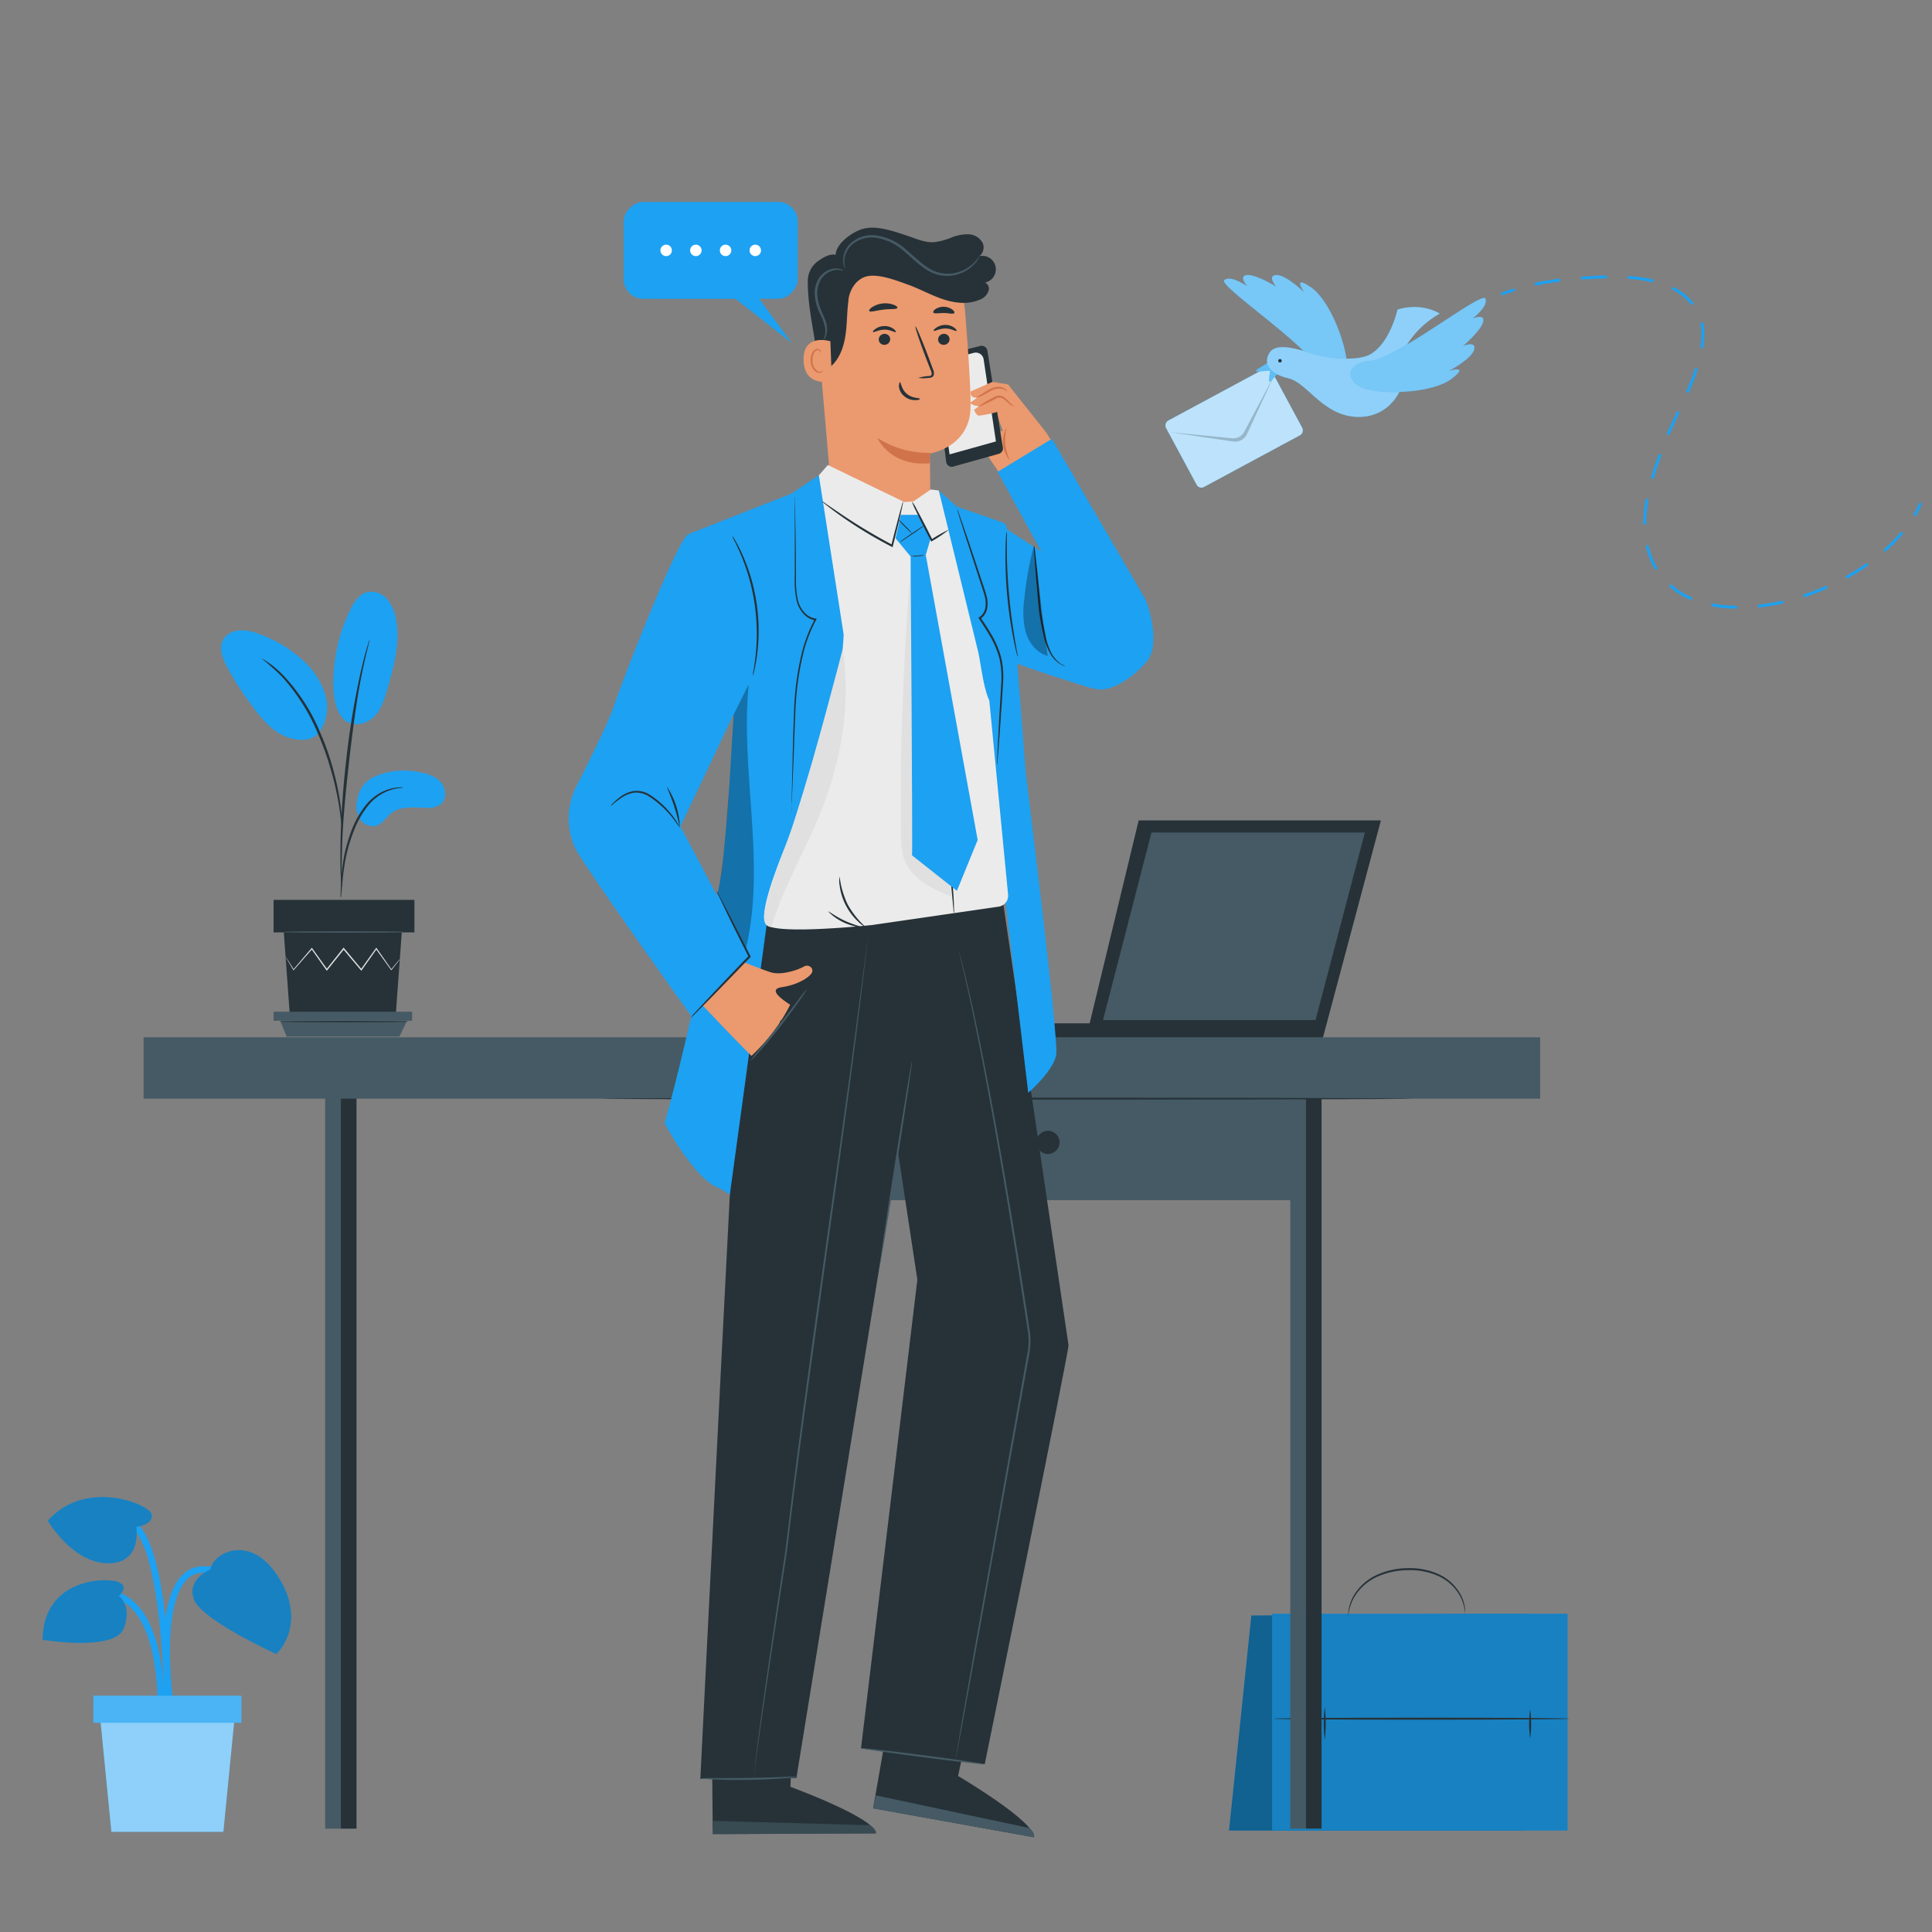 <svg viewBox="0 0 500 500" version="1.1" id="svg340" sodipodi:docname="form.svg" inkscape:version="1.2.2 (b0a8486541, 2022-12-01)" xmlns:inkscape="http://www.inkscape.org/namespaces/inkscape" xmlns:sodipodi="http://sodipodi.sourceforge.net/DTD/sodipodi-0.dtd" xmlns="http://www.w3.org/2000/svg" xmlns:svg="http://www.w3.org/2000/svg" height="100px" width="100px" transform="rotate(0) scale(1, 1)">
  <rect x="0" y="0" width="500" height="500" fill="#808080" stroke="none"/>
  <defs id="defs344"/>
  <sodipodi:namedview id="namedview342" pagecolor="#ffffff" bordercolor="#000000" borderopacity="0.25" inkscape:showpageshadow="2" inkscape:pageopacity="0.0" inkscape:pagecheckerboard="0" inkscape:deskcolor="#d1d1d1" showgrid="false" inkscape:zoom="0.95226594" inkscape:cx="274.0831" inkscape:cy="267.25728" inkscape:window-width="1366" inkscape:window-height="699" inkscape:window-x="0" inkscape:window-y="32" inkscape:window-maximized="1" inkscape:current-layer="svg340"/>
  <g id="freepik--background-complete--inject-11" transform="translate(-44.687)">
    <g id="freepik--Plant--inject-14" transform="matrix(-1,0,0,1,498.415,57.008)">
      <path d="m 410.45,384.72 c 0.15,-1 3.65,-25.17 -3.36,-33.51 a 7.59,7.59 0 0 0 -5.82,-2.87 c -14.16,-0.33 -16.09,11 -16.11,11.15 l 1.67,0.26 c 0.06,-0.41 1.74,-10 14.4,-9.72 a 5.92,5.92 0 0 1 4.57,2.26 c 6.52,7.77 3,31.93 3,32.18 z" style="fill: #1DA1F2" id="path1732"/>
      <path d="m 411.3,383.62 1.69,-0.06 c 0,-0.22 -0.56,-22.25 10.29,-26.8 10.64,-4.45 15.43,4.71 15.62,5.1 l 1.51,-0.76 c -0.05,-0.11 -5.67,-11 -17.78,-5.89 -11.92,4.99 -11.36,27.45 -11.33,28.41 z" style="fill: #1DA1F2" id="path1734"/>
      <path d="m 411.25,385.35 c 0,-0.35 0.11,-35.19 6.9,-45.38 6.52,-9.79 17,-5.18 17.49,-5 l 0.69,-1.54 c -0.12,-0.05 -12.26,-5.41 -19.59,5.58 -7.07,10.61 -7.17,44.86 -7.17,46.32 z" style="fill: #1DA1F2" id="path1736"/>
      <path d="m 399.24,349.18 c 0,0 6.18,2.28 4.34,7.65 -1.84,5.37 -21.37,14.23 -21.37,14.23 0,0 -8.19,-7.5 -0.67,-19.7 7.52,-12.2 17.53,-6.03 17.7,-2.18 z" style="fill: #1DA1F2" id="path1738"/>
      <path d="m 418.45,338.13 c 0,0 -4.38,-0.47 -4,-3.14 0.38,-2.67 17.06,-9.55 26.91,1.57 0,0 -6.31,10.84 -15.43,11 -9.12,0.16 -7.48,-9.43 -7.48,-9.43 z" style="fill: #1DA1F2" id="path1740"/>
      <path d="m 423,356 c 0,0 -3,-2.44 0.24,-3.63 3.24,-1.19 19.3,-0.86 19.46,15 0,0 -18.67,3.11 -21,-2.94 -2.33,-6.05 1.3,-8.43 1.3,-8.43 z" style="fill: #1DA1F2" id="path1742"/>
      <path d="m 399.24,349.18 c 0,0 6.18,2.28 4.34,7.65 -1.84,5.37 -21.37,14.23 -21.37,14.23 0,0 -8.19,-7.5 -0.67,-19.7 7.52,-12.2 17.53,-6.03 17.7,-2.18 z" style="opacity:0.2;isolation:isolate" id="path1744"/>
      <path d="m 418.45,338.13 c 0,0 -4.38,-0.47 -4,-3.14 0.38,-2.67 17.06,-9.55 26.91,1.57 0,0 -6.31,10.84 -15.43,11 -9.12,0.16 -7.48,-9.43 -7.48,-9.43 z" style="opacity:0.2;isolation:isolate" id="path1746"/>
      <path d="m 423,356 c 0,0 -3,-2.44 0.24,-3.63 3.24,-1.19 19.3,-0.86 19.46,15 0,0 -18.67,3.11 -21,-2.94 -2.33,-6.05 1.3,-8.43 1.3,-8.43 z" style="opacity:0.2;isolation:isolate" id="path1748"/>
      <polygon points="395.92,417.07 424.9,417.07 428.02,385.35 392.8,385.35 " style="fill: #1DA1F2" id="polygon1750"/>
      <polygon points="395.92,417.07 424.9,417.07 428.02,385.35 392.8,385.35 " style="opacity:0.5;isolation:isolate;fill:#ffffff" id="polygon1752"/>
      <rect x="391.25" y="381.85" width="38.32" height="7" transform="rotate(180,410.41,385.345)" style="fill: #1DA1F2" id="rect1754"/>
      <rect x="391.25" y="381.85" width="38.32" height="7" transform="rotate(180,410.41,385.345)" style="opacity:0.2;isolation:isolate;fill:#ffffff" id="rect1756"/>
    </g>
    <g id="freepik--speech-bubble--inject-14" transform="matrix(-1,0,0,1,593.916,-104.888)">
      <rect x="342.78" y="157.15" width="45.05" height="25.07" rx="5.07" style="fill: #1DA1F2" id="rect1921"/>
      <polygon points="361.3,180.32 354.85,179.36 344.33,193.66 " style="fill: #1DA1F2" id="polygon1923"/>
      <path d="m 355.24,169.68 a 1.48,1.48 0 1 1 -1.47,-1.47 1.47,1.47 0 0 1 1.47,1.47 z" style="fill:#ffffff" id="path1925"/>
      <path d="m 362.93,169.68 a 1.48,1.48 0 1 1 -1.47,-1.47 1.47,1.47 0 0 1 1.47,1.47 z" style="fill:#ffffff" id="path1927"/>
      <path d="m 370.62,169.68 a 1.48,1.48 0 1 1 -1.47,-1.47 1.47,1.47 0 0 1 1.47,1.47 z" style="fill:#ffffff" id="path1929"/>
      <path d="m 378.31,169.68 a 1.48,1.48 0 1 1 -1.47,-1.47 1.47,1.47 0 0 1 1.47,1.47 z" style="fill:#ffffff" id="path1931"/>
    </g>
  </g>
  <g id="freepik--Briefcase--inject-11" transform="translate(200)">
    <polygon points="194.53,473.75 118.07,473.75 123.85,418.09 194.53,417.63 " style="fill: #1DA1F2" id="polygon124"/>
    <g style="opacity:0.4" id="g128">
      <polygon points="194.53,473.75 118.07,473.75 123.85,418.09 194.53,417.63 " id="polygon126"/>
    </g>
    <rect x="129.22" y="417.63" width="76.46" height="56.11" style="fill: #1DA1F2" id="rect130"/>
    <g style="opacity:0.2" id="g134">
      <rect x="129.22" y="417.63" width="76.46" height="56.11" id="rect132"/>
    </g>
    <path d="m 206.32,444.8 c 0,0.14 -17.2,0.26 -38.41,0.26 -21.21,0 -38.43,-0.12 -38.43,-0.26 0,-0.14 17.2,-0.27 38.43,-0.27 21.23,0 38.41,0.12 38.41,0.27 z" style="fill:#263238" id="path136"/>
    <path d="m 142.84,450.2 a 34.13,34.13 0 0 1 0,-8.41 34.13,34.13 0 0 1 0,8.41 z" style="fill:#263238" id="path138"/>
    <path d="m 196,449.9 a 27.25,27.25 0 0 1 0,-7.51 27.25,27.25 0 0 1 0,7.51 z" style="fill:#263238" id="path140"/>
    <path d="m 179.16,417.92 c 0,0 0,-0.61 -0.18,-1.66 a 10.68,10.68 0 0 0 -1.7,-4.15 12.15,12.15 0 0 0 -5.05,-4.24 18,18 0 0 0 -8,-1.51 19.48,19.48 0 0 0 -8,1.79 13.28,13.28 0 0 0 -5.11,4.21 11.5,11.5 0 0 0 -1.87,4.08 c -0.24,1.05 -0.25,1.65 -0.3,1.65 a 2.12,2.12 0 0 1 0,-0.44 6.8,6.8 0 0 1 0.12,-1.25 10.89,10.89 0 0 1 1.77,-4.25 13.3,13.3 0 0 1 5.2,-4.43 19.5,19.5 0 0 1 8.15,-1.88 18.05,18.05 0 0 1 8.21,1.6 12.35,12.35 0 0 1 5.15,4.47 10.1,10.1 0 0 1 1.59,4.32 7.11,7.11 0 0 1 0,1.25 1.29,1.29 0 0 1 0.02,0.44 z" style="fill:#263238" id="path142"/>
  </g>
  <g id="freepik--Plant--inject-11" transform="translate(-54)">
    <path d="m 150.48,201.2 a 18.85,18.85 0 0 1 11.72,-1.42 c 2.13,0.35 4.35,1 5.79,2.58 1.44,1.58 1.72,4.41 0.06,5.78 a 5.56,5.56 0 0 1 -3.65,0.93 c -3.1,0 -6.53,-0.58 -9,1.28 -1.41,1.06 -2.35,2.83 -4,3.35 a 4,4 0 0 1 -4.39,-1.95 6.78,6.78 0 0 1 -0.5,-5 7.69,7.69 0 0 1 3.97,-5.55 z" style="fill: #1DA1F2" id="path145"/>
    <path d="m 142.32,185.43 c 2.18,3.12 6.41,2.09 8.38,0.19 1.97,-1.9 2.79,-4.66 3.55,-7.28 1.72,-6 3.46,-12.3 2.18,-18.41 a 10.25,10.25 0 0 0 -2.35,-5 5.34,5.34 0 0 0 -5.06,-1.68 c -2.14,0.56 -3.47,2.65 -4.43,4.65 a 43.83,43.83 0 0 0 -4.33,18.83 c 0,3 0.34,6.21 2.06,8.71" style="fill: #1DA1F2" id="path147"/>
    <path d="m 136.33,189.9 a 11.29,11.29 0 0 0 1.76,-10.42 20.06,20.06 0 0 0 -6.17,-9 33.1,33.1 0 0 0 -11.06,-6.48 11.67,11.67 0 0 0 -5,-0.85 5.2,5.2 0 0 0 -4.17,2.53 c -1.17,2.22 0,4.91 1.15,7.1 a 84.34,84.34 0 0 0 7.27,11.06 c 2.17,2.81 4.67,5.58 8,6.84 3.33,1.26 6.77,1.12 8.53,-1.18" style="fill: #1DA1F2" id="path149"/>
    <path d="m 142.17,232.4 a 7.67,7.67 0 0 0 0.2,-1.42 c 0.1,-1 0.22,-2.32 0.37,-3.86 a 56.57,56.57 0 0 1 0.87,-5.66 42.81,42.81 0 0 1 2.06,-6.68 24.53,24.53 0 0 1 3.41,-6.05 12.76,12.76 0 0 1 4.32,-3.59 12.1,12.1 0 0 1 3.6,-1.14 6.85,6.85 0 0 0 1.41,-0.2 6.7,6.7 0 0 0 -1.44,0 11.28,11.28 0 0 0 -3.78,1 12.75,12.75 0 0 0 -4.56,3.62 23.88,23.88 0 0 0 -3.53,6.17 41.08,41.08 0 0 0 -2,6.79 47.82,47.82 0 0 0 -0.75,5.74 c -0.12,1.64 -0.17,3 -0.19,3.88 a 6.63,6.63 0 0 0 0.01,1.4 z" style="fill:#263238" id="path151"/>
    <path d="m 142.43,229.43 a 2.44,2.44 0 0 0 0,-0.66 v -1.88 c 0,-1.62 0,-4 0.08,-6.89 0.14,-5.83 0.65,-12.09 1.61,-20.93 0.92,-8.3 2.15,-18 3.45,-24.26 0.28,-1.43 0.56,-2.71 0.82,-3.84 0.26,-1.13 0.47,-2.1 0.68,-2.89 0.21,-0.79 0.32,-1.34 0.44,-1.82 a 2.79,2.79 0 0 0 0.11,-0.65 2.59,2.59 0 0 0 -0.23,0.62 l -0.54,1.79 c -0.24,0.78 -0.49,1.75 -0.77,2.88 -0.28,1.13 -0.61,2.4 -0.91,3.83 a 211.71,211.71 0 0 0 -3.63,22.51 c -1,8.85 -1.4,16.91 -1.44,22.75 0,2.92 0,5.28 0.1,6.91 0,0.76 0.08,1.38 0.11,1.88 a 3.51,3.51 0 0 0 0.12,0.65 z" style="fill:#263238" id="path153"/>
    <path d="m 142.47,213.88 a 11.78,11.78 0 0 0 0,-2 c -0.07,-1.26 -0.25,-3.08 -0.6,-5.31 a 69.72,69.72 0 0 0 -1.73,-7.74 63.24,63.24 0 0 0 -3.24,-9.16 48.67,48.67 0 0 0 -9.5,-14.8 22.84,22.84 0 0 0 -2.24,-2.08 c -0.34,-0.29 -0.64,-0.58 -1,-0.81 l -0.87,-0.6 a 11.49,11.49 0 0 0 -1.65,-1 56.68,56.68 0 0 1 5.41,4.82 51.41,51.41 0 0 1 9.27,14.75 72.31,72.31 0 0 1 3.25,9.08 76.7,76.7 0 0 1 1.84,7.66 c 0.41,2.21 0.64,4 0.78,5.26 a 13.26,13.26 0 0 0 0.28,1.93 z" style="fill:#263238" id="path155"/>
    <polygon points="157.98,241.31 127.45,241.31 129,262.65 156.42,262.65 " style="fill:#263238" id="polygon157"/>
    <rect x="124.8" y="232.89" width="36.45" height="8.41" style="fill:#263238" id="rect159"/>
    <polygon points="126.51,264.16 160.65,264.16 160.65,261.83 124.8,261.83 124.8,264.16 " style="fill:#455a64" id="polygon161"/>
    <polygon points="157.38,268.27 128.19,268.27 126.51,264.16 159.34,264.16 " style="fill:#455a64" id="polygon163"/>
    <path d="m 157.47,248.28 c 0,0 0,0.07 -0.13,0.2 l -0.41,0.54 -1.59,2 -0.08,0.1 -0.06,-0.1 -3.93,-5.43 h 0.23 l -3.87,5.47 -0.12,0.18 -0.13,-0.17 c -1.43,-1.69 -3,-3.53 -4.58,-5.45 h 0.26 l -0.25,0.32 -4.1,5.13 -0.14,0.17 -0.12,-0.18 -3.87,-5.46 h 0.23 l -4.76,5.42 -0.09,0.1 -0.06,-0.11 -1.49,-2.51 -0.38,-0.66 a 1,1 0 0 1 -0.12,-0.24 1.37,1.37 0 0 1 0.16,0.21 l 0.42,0.64 1.57,2.46 h -0.15 l 4.68,-5.49 0.12,-0.14 0.11,0.15 c 1.18,1.65 2.49,3.49 3.9,5.44 h -0.27 l 4.09,-5.15 0.25,-0.31 0.13,-0.17 0.14,0.16 c 1.6,1.92 3.14,3.77 4.57,5.47 h -0.26 l 3.9,-5.45 0.12,-0.16 0.11,0.16 3.84,5.49 h -0.14 c 0.7,-0.83 1.26,-1.5 1.66,-2 l 0.45,-0.51 a 0.84,0.84 0 0 1 0.16,-0.12 z" style="fill:#e0e0e0" id="path165"/>
    <path d="m 158.36,241.17 c 0,0.09 -6.87,0.17 -15.34,0.17 -8.47,0 -15.35,-0.08 -15.35,-0.17 0,-0.09 6.87,-0.17 15.33,-0.17 8.46,0 15.36,0.07 15.36,0.17 z" style="fill:#455a64" id="path167"/>
    <path d="m 159.75,264.39 c 0,0.1 -7.47,0.17 -16.68,0.17 -9.21,0 -16.67,-0.07 -16.67,-0.17 0,-0.1 7.46,-0.17 16.67,-0.17 9.21,0 16.68,0.08 16.68,0.17 z" style="fill:#263238" id="path169"/>
  </g>
  <g id="freepik--Desk--inject-11" transform="translate(-52)">
    <rect x="301.6" y="264.84" width="80.28" height="3.9" transform="rotate(180,341.74,266.79)" style="fill:#263238" id="rect172"/>
    <polygon points="346.69,212.32 333.06,268.74 394.32,268.74 409.38,212.32 " style="fill:#263238" id="polygon174"/>
    <polygon points="405.85,214.93 349.56,214.93 336.82,264.47 392.81,264.47 " style="fill:#455a64" id="polygon176"/>
    <path d="m 393.2,265 h -57 l 13,-50.55 h 57.32 z m -55.74,-1 h 55 l 12.77,-48.55 H 350 Z" style="fill:#263238" id="path178"/>
    <rect x="136.15" y="279.7" width="4.05" height="193.56" style="fill:#455a64" id="rect180"/>
    <rect x="140.21" y="280.25" width="4.05" height="193" style="fill:#263238" id="rect182"/>
    <rect x="385.92" y="279.7" width="4.05" height="193.56" style="fill:#455a64" id="rect184"/>
    <rect x="389.97" y="280.25" width="4.05" height="193" style="fill:#263238" id="rect186"/>
    <rect x="89.16" y="268.45" width="361.43" height="15.88" style="fill:#455a64" id="rect188"/>
    <rect x="252.38" y="284.33" width="135.57" height="26.28" style="fill:#455a64" id="rect190"/>
    <path d="m 326.21,295.65 a 3,3 0 1 1 -3,-3 3,3 0 0 1 3,3 z" style="fill:#263238" id="path192"/>
    <path d="m 417.48,284.33 c 0,0.14 -47,0.26 -104.9,0.26 -57.9,0 -104.9,-0.12 -104.9,-0.26 0,-0.14 47,-0.26 104.9,-0.26 57.9,0 104.9,0.12 104.9,0.26 z" style="fill:#263238" id="path194"/>
  </g>
  <g id="freepik--Character--inject-11" transform="translate(-39.354,0.744)">
    <path d="m 292.38,97.52 c 0.54,0 7.85,1.22 7.85,1.22 l 9.89,12.46 1.49,2.36 -13.34,8.53 -5.89,-8.72 -5,-3.25 a 5.09,5.09 0 0 1 5.28,-0.55 15.62,15.62 0 0 0 6.23,1.22 l -1.76,-5 -5.42,-1.08 z" style="fill:#eb996e" id="path197"/>
    <path d="m 293,88.8 a 1.53,1.53 0 0 1 1.9,1.25 c 0.81,5.11 3.26,20.49 4,25 a 1.46,1.46 0 0 1 -1.06,1.66 L 286.07,120 a 1.46,1.46 0 0 1 -1.85,-1.23 L 281,93.24 a 1.54,1.54 0 0 1 1.15,-1.69 z" style="fill:#263238" id="path199"/>
    <path d="m 285.1,116.85 12,-3.35 -3.18,-21.24 a 2.05,2.05 0 0 0 -2.56,-1.68 l -9.61,2.55 z" style="fill:#ebebeb" id="path201"/>
    <path d="m 296.85,101.31 -5.39,4 c 0,0 0.45,1.42 1.27,1.52 a 33,33 0 0 0 5.16,-1.1 z" style="fill:#eb996e" id="path203"/>
    <path d="m 296.2,98.08 -5.65,2.48 c 0,0 -0.36,1.84 1.75,1.58 l -1.89,1.36 c 0,0 0.47,0.82 2.83,0.92 2.36,0.1 4.65,-3.18 4.65,-3.18 z" style="fill:#eb996e" id="path205"/>
    <path d="m 301.81,104.37 c 0,0.07 -0.69,-0.06 -1.44,-0.76 a 15.51,15.51 0 0 0 -1.3,-1.09 1.84,1.84 0 0 0 -1.79,-0.22 33.8,33.8 0 0 1 -4.9,2.32 24.45,24.45 0 0 1 4.72,-2.81 2.27,2.27 0 0 1 1.21,-0.14 2.77,2.77 0 0 1 1,0.46 8.47,8.47 0 0 1 1.28,1.22 11.43,11.43 0 0 0 1.22,1.02 z" style="fill:#d1734a" id="path207"/>
    <path d="m 300.7,118.45 a 7.72,7.72 0 0 1 -0.9,-8.49 18.32,18.32 0 0 0 -0.31,4.32 18.16,18.16 0 0 0 1.21,4.17 z" style="fill:#d1734a" id="path209"/>
    <path d="m 300,100.57 c -0.07,0.06 -0.37,-0.37 -1.09,-0.6 a 3.83,3.83 0 0 0 -2.87,0.33 c -1.06,0.51 -2,1.16 -2.75,1.47 -0.75,0.31 -1.28,0.38 -1.29,0.32 -0.01,-0.06 0.44,-0.24 1.12,-0.65 0.68,-0.41 1.56,-1.07 2.71,-1.61 a 4.53,4.53 0 0 1 1.74,-0.47 3.14,3.14 0 0 1 1.47,0.27 c 0.75,0.37 0.96,0.92 0.96,0.94 z" style="fill:#d1734a" id="path211"/>
    <path d="m 299.53,136 29.39,18.87 -7.79,22.28 c 0,0 -20.11,-6.21 -19.74,-6.86 0.37,-0.65 -1.86,-34.29 -1.86,-34.29 z" style="fill: #1DA1F2" id="path213"/>
    <path d="m 291.93,437.58 -4.63,21.29 c 0,0 20.09,11.85 19.62,15.86 l -41.6,-7.48 5.84,-33.47 z" style="fill:#263238" id="path215"/>
    <path d="m 265.32,467.25 0.72,-3.35 39.62,8.43 c 0,0 1.7,1.14 1.26,2.4 z" style="fill:#455a64" id="path217"/>
    <path d="m 244.61,439.92 -0.69,21.77 c 0,0 21.91,8 22.17,12.05 l -42.27,0.19 -0.32,-34 z" style="fill:#263238" id="path219"/>
    <g style="opacity:0.6" id="g223">
      <path d="m 223.82,473.93 0.1,-3.43 40.49,1.11 c 0,0 1.89,0.81 1.68,2.13 z" style="fill:#455a64" id="path221"/>
    </g>
    <path d="m 250.74,82.86 4.31,50 25,-2 c 0.15,-2.92 -0.06,-14.22 -0.06,-14.22 0,0 10.41,-1.62 10.54,-12 0.06,-5.06 -0.66,-15.5 -1.42,-24.91 A 19.26,19.26 0 0 0 268.81,62 v 0 a 19.26,19.26 0 0 0 -18.07,20.86 z" style="fill:#eb996e" id="path225"/>
    <path d="m 280,116.45 a 24.24,24.24 0 0 1 -13.57,-3.86 c 0,0 3.21,7.49 13.59,6.55 z" style="fill:#d1734a" id="path227"/>
    <path d="m 285.1,87 a 1.49,1.49 0 0 1 -1.44,1.5 1.42,1.42 0 0 1 -1.53,-1.34 1.49,1.49 0 0 1 1.43,-1.5 1.43,1.43 0 0 1 1.54,1.34 z" style="fill:#263238" id="path229"/>
    <path d="m 286.9,84.9 c -0.18,0.2 -1.31,-0.64 -2.91,-0.63 -1.6,0.01 -2.77,0.8 -2.94,0.61 -0.17,-0.19 0.1,-0.44 0.61,-0.81 a 4.13,4.13 0 0 1 2.36,-0.73 3.92,3.92 0 0 1 2.32,0.75 c 0.49,0.37 0.66,0.73 0.56,0.81 z" style="fill:#263238" id="path231"/>
    <path d="m 269.74,87 a 1.48,1.48 0 0 1 -1.43,1.5 1.43,1.43 0 0 1 -1.54,-1.34 1.5,1.5 0 0 1 1.44,-1.5 1.43,1.43 0 0 1 1.53,1.34 z" style="fill:#263238" id="path233"/>
    <path d="m 271.18,85.2 c -0.18,0.19 -1.31,-0.64 -2.91,-0.63 -1.6,0.01 -2.77,0.8 -2.94,0.6 -0.17,-0.2 0.1,-0.43 0.61,-0.8 a 4,4 0 0 1 2.36,-0.73 3.87,3.87 0 0 1 2.32,0.75 c 0.49,0.37 0.65,0.72 0.56,0.81 z" style="fill:#263238" id="path235"/>
    <path d="m 277,97.06 a 10.71,10.71 0 0 1 2.6,-0.47 c 0.4,0 0.79,-0.12 0.86,-0.4 a 2.12,2.12 0 0 0 -0.27,-1.21 c -0.39,-1 -0.79,-2 -1.21,-3.11 -1.68,-4.43 -2.89,-8.07 -2.71,-8.13 0.18,-0.06 1.68,3.47 3.36,7.89 0.4,1.1 0.79,2.14 1.15,3.13 a 2.4,2.4 0 0 1 0.22,1.61 1,1 0 0 1 -0.68,0.59 2.67,2.67 0 0 1 -0.69,0.1 10.13,10.13 0 0 1 -2.63,0 z" style="fill:#263238" id="path237"/>
    <path d="m 272.28,98.17 c 0.26,0 0.26,1.72 1.75,3 1.49,1.28 3.33,1 3.35,1.29 0.02,0.29 -0.41,0.33 -1.2,0.35 a 4.32,4.32 0 0 1 -2.79,-1 3.74,3.74 0 0 1 -1.39,-2.5 c 0,-0.72 0.16,-1.15 0.28,-1.14 z" style="fill:#263238" id="path239"/>
    <path d="m 271.6,78.93 c -0.16,0.44 -1.76,0.23 -3.64,0.46 -1.88,0.23 -3.39,0.74 -3.64,0.35 -0.11,-0.19 0.15,-0.6 0.77,-1 a 6.31,6.31 0 0 1 5.54,-0.61 c 0.69,0.25 1.03,0.6 0.97,0.8 z" style="fill:#263238" id="path241"/>
    <path d="m 286.32,80.27 c -0.28,0.37 -1.39,0 -2.71,0 -1.32,0 -2.45,0.25 -2.71,-0.13 -0.11,-0.19 0.07,-0.55 0.56,-0.9 a 3.93,3.93 0 0 1 4.36,0.14 c 0.47,0.34 0.62,0.72 0.5,0.89 z" style="fill:#263238" id="path243"/>
    <path d="m 262,71.45 h -0.06 a 8.19,8.19 0 0 0 -3,5.3 v 0.21 c -0.41,3 -0.33,6 -0.77,9 -0.44,3 -1.46,6 -3.66,8 -0.9,0.84 -2.49,1.42 -3.23,0.44 a 2.46,2.46 0 0 1 -0.37,-1.36 c -0.56,-7.17 -2.52,-13.53 -2.5,-21 A 6.3,6.3 0 0 1 251,66.88 c 1.57,-1.12 3.48,-2.29 5.23,-1.46 1.75,0.83 4,4.09 5.35,5.47" style="fill:#263238" id="path245"/>
    <path d="m 254.25,87.57 c -0.18,-0.08 -7.15,-2.12 -6.93,5 0.22,7.12 7.33,5.42 7.33,5.22 0,-0.2 -0.4,-10.22 -0.4,-10.22 z" style="fill:#eb996e" id="path247"/>
    <path d="m 252.39,95.16 c 0,0 -0.12,0.09 -0.32,0.19 a 1.24,1.24 0 0 1 -0.93,0.05 3.07,3.07 0 0 1 -1.51,-2.7 4.14,4.14 0 0 1 0.29,-1.79 1.44,1.44 0 0 1 0.9,-1 0.65,0.65 0 0 1 0.75,0.31 c 0.1,0.2 0.06,0.34 0.1,0.35 0.04,0.01 0.14,-0.12 0.08,-0.41 a 0.79,0.79 0 0 0 -0.3,-0.44 1,1 0 0 0 -0.69,-0.16 1.78,1.78 0 0 0 -1.26,1.15 4.17,4.17 0 0 0 -0.36,2 c 0.09,1.44 0.87,2.75 1.9,3 a 1.33,1.33 0 0 0 1.13,-0.23 c 0.22,-0.15 0.25,-0.31 0.22,-0.32 z" style="fill:#d1734a" id="path249"/>
    <path d="m 256,66.52 c -1.75,-2.85 3.05,-6.94 6.56,-8 3.51,-1.06 8.14,0.6 11.63,1.76 2.21,0.73 4.4,1.75 6.73,1.66 a 16.27,16.27 0 0 0 4.51,-1.15 11.4,11.4 0 0 1 4.55,-0.9 4.28,4.28 0 0 1 3.74,2.37 c 0.59,1.44 -0.25,3.42 -1.8,3.63 a 3.49,3.49 0 1 1 0.94,6.48 c 1,-0.77 2.56,0.5 2.43,1.76 a 3.67,3.67 0 0 1 -2.43,2.7 c -3,1.3 -6.43,0.88 -9.5,-0.15 -3.07,-1.03 -5.92,-2.64 -9,-3.75 -3.08,-1.11 -8.15,-3.11 -11.2,-2 -2.25,0.8 -3.82,3.51 -5.09,2.91 a 4.34,4.34 0 0 1 -2.25,-3.2 12.53,12.53 0 0 1 0.14,-4" style="fill:#263238" id="path251"/>
    <path d="m 292.77,65.66 c -0.06,0 -0.36,0.52 -1.13,1.35 a 9.75,9.75 0 0 1 -3.95,2.55 9.05,9.05 0 0 1 -6.79,-0.27 C 278.48,68.2 276.41,66 274,64 a 14.76,14.76 0 0 0 -8,-3.84 8.19,8.19 0 0 0 -6.8,2.35 6.19,6.19 0 0 0 -1.62,4.6 4.65,4.65 0 0 0 0.31,1.31 c 0.13,0.28 0.21,0.42 0.23,0.41 a 11.23,11.23 0 0 1 -0.27,-1.73 6.15,6.15 0 0 1 1.71,-4.25 7.81,7.81 0 0 1 6.44,-2.06 14.39,14.39 0 0 1 7.6,3.73 c 2.34,2 4.48,4.23 7.07,5.36 a 9.66,9.66 0 0 0 11.21,-2.69 6.34,6.34 0 0 0 0.74,-1.1 c 0.11,-0.27 0.17,-0.42 0.15,-0.43 z" style="fill:#455a64" id="path253"/>
    <path d="m 252.43,87.26 c 0,0 0.31,-0.2 0.58,-0.76 a 4.89,4.89 0 0 0 0.36,-2.58 c -0.16,-2.29 -2.19,-4.75 -2.45,-7.92 a 7.16,7.16 0 0 1 0.79,-4.25 5.46,5.46 0 0 1 2.64,-2.28 4.65,4.65 0 0 1 2.38,-0.33 c 0.57,0.1 0.88,0.23 0.91,0.17 a 1.75,1.75 0 0 0 -0.85,-0.43 4.41,4.41 0 0 0 -2.61,0.12 5.78,5.78 0 0 0 -3,2.42 7.6,7.6 0 0 0 -0.93,4.65 13.15,13.15 0 0 0 1.37,4.48 13.54,13.54 0 0 1 1.25,3.45 5.39,5.39 0 0 1 -0.44,3.26 z" style="fill:#455a64" id="path255"/>
    <path d="m 294.2,455.84 c 0,0 21.67,-106.3 21.69,-108.42 L 277.18,327 l -15,124.75 z" style="fill:#263238" id="path257"/>
    <path d="m 245.46,459.4 29.93,-184.23 v -39.74 l -43.34,3.1 c -0.52,1.55 -11.45,221.11 -11.45,221.11 l 4.22,-0.24 h 20.64" style="fill:#263238" id="path259"/>
    <polygon points="262.49,236.36 298.92,232.62 315.89,347.42 277.95,338.22 " style="fill:#263238" id="polygon261"/>
    <line x1="307.39" y1="278.43" x2="305.46" y2="262.8" style="fill: #1DA1F2" id="line263"/>
    <path d="m 305.46,282.07 c 0,0 6.6,-5.67 7.25,-9.94 0.65,-4.27 -7.91,-73 -7.91,-73 l -4.37,-56.82 c 0,1 0.12,-7.16 -1.2,-7.65 -4,-1.51 -12.22,-4.25 -12.22,-4.25 l -4.7,-4.22 c 0,0 8.44,36.08 10.08,45.94 z" style="fill: #1DA1F2" id="path265"/>
    <path d="m 251.27,122.27 -7.1,4.73 -26.63,10.47 11.83,44.61 -1.59,25.92 -1.51,16.45 c 0,0 -7.93,40.73 -14.93,65.48 0,0 7.81,14.8 14.23,16.86 l 2.67,1.59 9.52,-69.71 8.17,-11 c 0.79,-1.06 1.52,-2.15 2.21,-3.27 2,-3.27 6.58,-10.7 10.23,-16.43 4.82,-7.57 11,-24.77 9.17,-32.11 -1.83,-7.34 -16.27,-53.59 -16.27,-53.59 z" style="fill: #1DA1F2" id="path267"/>
    <path d="m 233.18,276.06 a 61,61 0 0 0 15.24,-18.32" style="fill:#263238" id="path269"/>
    <path d="m 251.27,122.27 6.41,41.13 a 59.48,59.48 0 0 1 -2.59,15.5 l -11.44,37 c 0,0 -9,20.17 -5.89,22.75 3.11,2.58 27.3,0 27.3,0 l 32.74,-4.75 a 2.88,2.88 0 0 0 2.45,-3.12 l -4.86,-50.22 c -1.64,-3.47 -2.31,-10.57 -3,-13.09 l -10.08,-41.27 -2.06,-0.27 -4.48,3.07 -2.36,0.19 -19.81,-9.59 z" style="fill:#ebebeb" id="path271"/>
    <path d="m 245.3,210.53 c 5.29,-16.49 12.14,-43.3 12.14,-43.3 2.13,14 -0.2,28.35 -5.41,41.55 -4.26,10.76 -9.41,18.9 -12.95,29.93 l -0.11,0.45 c 0,0 -2,0.11 -1.86,-2.84 0.14,-2.95 3,-11.73 4.91,-16.59 1.91,-4.86 3.28,-9.2 3.28,-9.2 z" style="fill:#e0e0e0" id="path273"/>
    <polygon points="275.02,143.29 278.94,142.9 280.22,138.53 279.17,136.09 276.91,132.49 272.46,132.49 271.13,138.58 " style="fill: #1DA1F2" id="polygon275"/>
    <path d="m 302.86,168.05 c 1.4,0.28 16.86,10.68 22.48,9.56 5.62,-1.12 10.17,-6.42 10.77,-7.13 3.19,-3.78 1.19,-11.63 0.27,-14.59 a 10,10 0 0 0 -0.91,-2.07 l -23.87,-41 -14.07,8.55 14.6,26.63 z" style="fill: #1DA1F2" id="path277"/>
    <path d="m 187.73,217.62 a 18.32,18.32 0 0 1 0.86,-15 c 3.24,-6.41 8.38,-16.76 9.46,-20.16 1.6,-5.05 16.56,-43.8 19.49,-45 l 13,43.89 -15.1,31.8 17.7,33.35 -14.75,15.9 c 0,0 -27.91,-38.92 -30.21,-43.73 q -0.24,-0.52 -0.45,-1.05 z" style="fill: #1DA1F2" id="path279"/>
    <path d="m 233.84,272.52 a 49.57,49.57 0 0 0 7.39,-8.72 0.32,0.32 0 0 1 0,-0.27 0.42,0.42 0 0 1 0.3,-0.18 42.69,42.69 0 0 0 2.32,-4.07 c -2.47,-1.61 -5.7,-4 -2.19,-4.54 4.33,-0.62 7.42,-2.72 7.86,-3.87 0.44,-1.15 -1,-2.18 -2.14,-1.45 a 15.69,15.69 0 0 1 -4.16,1.44 10.49,10.49 0 0 1 -3.53,0.22 c -1.37,-0.15 -7,-2.59 -8,-2.77 l -10.53,11.08 c 0,0 8.09,8.61 12.68,13.13 z" style="fill:#eb996e" id="path281"/>
    <path d="m 302.76,169.27 a 5.31,5.31 0 0 1 -0.37,-1.23 c -0.21,-0.8 -0.47,-2 -0.76,-3.43 A 111.72,111.72 0 0 1 300,153.16 109.42,109.42 0 0 1 299.58,141.6 c 0,-1.48 0.08,-2.67 0.14,-3.5 a 7.22,7.22 0 0 1 0.14,-1.28 5.47,5.47 0 0 1 0.06,1.29 c 0,0.93 0,2.1 0,3.49 0,3 0.17,7 0.57,11.52 0.4,4.52 1,8.52 1.48,11.43 0.23,1.37 0.43,2.53 0.59,3.45 a 6.8,6.8 0 0 1 0.2,1.27 z" style="fill:#263238" id="path283"/>
    <path d="m 315,171.64 c 0,0 -0.12,0 -0.34,-0.08 a 5.41,5.41 0 0 1 -0.89,-0.42 7.65,7.65 0 0 1 -2.54,-2.58 16.17,16.17 0 0 1 -1.82,-5 60.74,60.74 0 0 1 -1.19,-6.43 c -0.42,-4.62 -0.77,-8.77 -1,-11.79 -0.1,-1.43 -0.18,-2.63 -0.25,-3.58 a 6.07,6.07 0 0 1 0,-1.32 7.31,7.31 0 0 1 0.22,1.3 c 0.1,1 0.24,2.14 0.4,3.56 0.33,3 0.74,7.19 1.15,11.77 0.29,2.28 0.72,4.44 1.15,6.38 a 16.94,16.94 0 0 0 1.66,5 8.15,8.15 0 0 0 2.34,2.6 c 0.72,0.39 1.16,0.55 1.11,0.59 z" style="fill:#263238" id="path285"/>
    <g style="opacity:0.3" id="g289">
      <path d="m 306.94,140.48 a 88.23,88.23 0 0 0 -2.52,14.05 21.44,21.44 0 0 0 0.44,8.49 c 0.86,2.72 2.87,5.23 5.63,6 q -1.89,-13.92 -3.33,-27.89" id="path287"/>
    </g>
    <g style="opacity:0.3" id="g293">
      <path d="m 225.06,230.39 c 0,0 4.68,9.59 7.27,14.61 5.4,-22.31 -1.45,-45.79 0.78,-68.63 l -3.9,7.87 -1.1,18.21 -0.84,10.68 c 0,0 -0.8,11.49 -2.21,17.26 z" id="path291"/>
    </g>
    <path d="m 228.84,137.88 a 7.7,7.7 0 0 1 0.79,1.24 c 0.25,0.41 0.53,0.92 0.83,1.52 0.3,0.6 0.67,1.29 1,2.07 a 49.62,49.62 0 0 1 2.11,5.6 49.18,49.18 0 0 1 2.12,14.46 45.87,45.87 0 0 1 -0.41,6 c -0.08,0.85 -0.24,1.61 -0.36,2.27 -0.12,0.66 -0.24,1.24 -0.35,1.7 a 7.45,7.45 0 0 1 -0.41,1.42 8.38,8.38 0 0 1 0.21,-1.46 c 0.08,-0.47 0.18,-1 0.27,-1.71 0.09,-0.71 0.21,-1.42 0.28,-2.26 a 53.89,53.89 0 0 0 0.29,-5.93 57.49,57.49 0 0 0 -0.55,-7.23 58.44,58.44 0 0 0 -1.55,-7.09 51.69,51.69 0 0 0 -2,-5.59 c -0.3,-0.79 -0.65,-1.47 -0.92,-2.09 -0.27,-0.62 -0.53,-1.13 -0.75,-1.55 a 7.44,7.44 0 0 1 -0.6,-1.37 z" style="fill:#263238" id="path295"/>
    <path d="m 215.3,213.42 c -0.07,0.05 -0.74,-1 -2,-2.65 a 25.77,25.77 0 0 0 -5.91,-5.35 6.06,6.06 0 0 0 -4.08,-1 8,8 0 0 0 -3.23,1.38 c -1.69,1.16 -2.61,2.07 -2.68,2 a 2.92,2.92 0 0 1 0.6,-0.69 17.5,17.5 0 0 1 1.87,-1.62 8.11,8.11 0 0 1 3.33,-1.49 6.36,6.36 0 0 1 4.42,1 23,23 0 0 1 5.93,5.57 20.65,20.65 0 0 1 1.36,2.06 2.85,2.85 0 0 1 0.39,0.79 z" style="fill:#263238" id="path297"/>
    <path d="m 212,202.91 a 20.32,20.32 0 0 1 3.3,10.15 c -0.16,0 -0.55,-2.34 -1.47,-5.13 -0.92,-2.79 -1.94,-4.93 -1.83,-5.02 z" style="fill:#263238" id="path299"/>
    <path d="m 224.75,229.77 a 8.42,8.42 0 0 1 0.75,1.28 l 1.9,3.59 c 1.59,3.05 3.76,7.3 6.17,12.07 l 0.09,0.17 -0.13,0.13 -1,1 c -3.93,4.09 -7.5,7.78 -10.11,10.42 l -3.11,3.12 a 9.85,9.85 0 0 1 -1.19,1.1 9.58,9.58 0 0 1 1,-1.24 l 3,-3.23 c 2.54,-2.72 6.08,-6.44 10,-10.53 l 1,-1 v 0.3 c -2.4,-4.78 -4.52,-9 -6,-12.15 l -1.75,-3.66 a 7.7,7.7 0 0 1 -0.62,-1.37 z" style="fill:#263238" id="path301"/>
    <path d="m 244.23,209.65 a 4.85,4.85 0 0 1 0,-0.87 c 0,-0.61 0,-1.43 0,-2.47 0.05,-2.19 0.12,-5.29 0.21,-9.09 0.09,-3.8 0.19,-8.4 0.4,-13.47 a 73.4,73.4 0 0 1 2.24,-16.38 38.31,38.31 0 0 1 3.16,-7.91 l 0.19,0.38 a 5.43,5.43 0 0 1 -3.2,-1.81 7.86,7.86 0 0 1 -1.67,-3.11 24.71,24.71 0 0 1 -0.52,-6.48 c 0,-4.07 0,-7.71 0,-10.75 0,-3.04 0,-5.41 0,-7.13 0,-0.8 0,-1.44 0,-1.92 a 3.1,3.1 0 0 1 0,-0.66 3.44,3.44 0 0 1 0.05,0.66 c 0,0.48 0,1.12 0.05,1.92 0,1.72 0.06,4.13 0.11,7.12 0.05,2.99 0.07,6.68 0.11,10.76 a 24.26,24.26 0 0 0 0.54,6.35 7.41,7.41 0 0 0 1.57,2.9 4.9,4.9 0 0 0 2.9,1.64 l 0.36,0.06 -0.17,0.32 a 37.57,37.57 0 0 0 -3.11,7.8 75,75 0 0 0 -2.26,16.26 c -0.23,5.06 -0.36,9.63 -0.52,13.47 -0.16,3.84 -0.28,6.88 -0.37,9.08 l -0.12,2.47 a 8.63,8.63 0 0 1 0.05,0.86 z" style="fill:#263238" id="path303"/>
    <path d="m 287.08,131 a 2.75,2.75 0 0 1 0.24,0.55 c 0.14,0.42 0.34,1 0.57,1.61 l 2.07,6 c 0.86,2.57 1.89,5.62 3,9 0.55,1.73 1.23,3.49 1.74,5.44 a 7.06,7.06 0 0 1 0.13,3.11 4.16,4.16 0 0 1 -1.78,2.73 l 0.08,-0.37 c 0.84,1.25 1.73,2.58 2.56,4 a 24,24 0 0 1 2.8,6.48 22.71,22.71 0 0 1 0.45,6.56 c -0.24,4.15 -0.51,7.88 -0.73,11 -0.22,3.12 -0.41,5.62 -0.55,7.43 -0.07,0.83 -0.13,1.5 -0.17,2 a 3.6,3.6 0 0 1 -0.1,0.7 3.53,3.53 0 0 1 0,-0.71 c 0,-0.51 0.05,-1.19 0.08,-2 0.09,-1.82 0.22,-4.35 0.38,-7.44 0.16,-3.09 0.39,-6.89 0.63,-11 a 23.43,23.43 0 0 0 -0.47,-6.41 23.8,23.8 0 0 0 -2.76,-6.33 c -0.82,-1.38 -1.7,-2.7 -2.54,-4 l -0.15,-0.22 0.23,-0.14 a 3.63,3.63 0 0 0 1.55,-2.39 6.61,6.61 0 0 0 -0.11,-2.9 c -0.48,-1.88 -1.16,-3.69 -1.7,-5.4 -1.1,-3.43 -2.09,-6.49 -2.93,-9.07 -0.84,-2.58 -1.45,-4.57 -1.91,-6 -0.21,-0.67 -0.37,-1.22 -0.5,-1.64 A 4.11,4.11 0 0 1 287.08,131 Z" style="fill:#263238" id="path305"/>
    <path d="m 248.16,255.26 a 3.07,3.07 0 0 1 -0.46,0.82 c -0.32,0.51 -0.8,1.23 -1.41,2.11 -1.23,1.76 -3,4.15 -5,6.73 -2,2.58 -3.94,4.84 -5.36,6.44 -0.71,0.8 -1.3,1.44 -1.72,1.87 -0.42,0.43 -0.66,0.66 -0.69,0.64 a 26.35,26.35 0 0 1 2.13,-2.75 c 1.35,-1.66 3.21,-4 5.23,-6.52 2.02,-2.52 3.81,-4.92 5.11,-6.63 a 26.48,26.48 0 0 1 2.17,-2.71 z" style="fill:#455a64" id="path307"/>
    <path d="m 263.83,242.36 c 0,0 0,0.19 0,0.56 0,0.37 -0.1,0.94 -0.18,1.65 -0.16,1.46 -0.41,3.59 -0.72,6.32 -0.65,5.49 -1.62,13.44 -2.9,23.24 -2.53,19.61 -6.37,46.66 -10.5,76.54 -2.06,14.95 -4,29.19 -5.56,42.17 -0.41,3.24 -0.74,6.41 -1.2,9.48 -0.46,3.07 -0.93,6 -1.37,8.9 l -2.42,16 c -1.47,9.78 -2.63,17.69 -3.39,23.17 -0.38,2.73 -0.66,4.86 -0.83,6.31 -0.08,0.72 -0.14,1.27 -0.16,1.64 a 3.24,3.24 0 0 0 0,0.42 c 0,0.12 0.07,0 0.07,0 v 0 c 0,0 -0.08,0 -0.07,-0.05 a 1.55,1.55 0 0 1 0,-0.42 c 0,-0.37 0.05,-0.93 0.12,-1.65 0.13,-1.45 0.38,-3.59 0.73,-6.33 0.7,-5.49 1.8,-13.41 3.22,-23.19 0.73,-4.9 1.52,-10.25 2.36,-16 0.44,-2.88 0.88,-5.85 1.34,-8.91 0.46,-3.06 0.78,-6.23 1.19,-9.47 1.58,-13 3.46,-27.23 5.51,-42.18 4.13,-29.89 8,-56.92 10.66,-76.52 1.29,-9.78 2.33,-17.71 3.06,-23.21 0.35,-2.73 0.63,-4.85 0.82,-6.32 0.1,-0.7 0.17,-1.25 0.22,-1.64 0.05,-0.39 0,-0.51 0,-0.51 z" style="fill:#455a64" id="path309"/>
    <path d="m 286.65,454.85 a 5.19,5.19 0 0 1 0.07,-0.54 c 0.06,-0.38 0.14,-0.91 0.25,-1.6 0.25,-1.42 0.6,-3.47 1,-6.11 0.93,-5.33 2.28,-13 3.94,-22.47 L 305.15,350 a 17.3,17.3 0 0 0 0.32,-5.36 c -0.23,-1.78 -0.53,-3.58 -0.79,-5.34 q -0.81,-5.31 -1.61,-10.45 c -1.08,-6.84 -2.15,-13.44 -3.19,-19.72 -2.09,-12.56 -4.11,-23.85 -5.91,-33.31 -1.8,-9.46 -3.39,-17.09 -4.59,-22.34 -0.57,-2.63 -1.09,-4.66 -1.41,-6 -0.15,-0.67 -0.27,-1.2 -0.36,-1.57 -0.09,-0.37 -0.11,-0.54 -0.11,-0.54 a 5.19,5.19 0 0 1 0.16,0.53 l 0.42,1.56 c 0.35,1.37 0.9,3.39 1.5,6 1.26,5.23 2.9,12.86 4.75,22.31 1.85,9.45 3.9,20.74 6,33.3 1.06,6.28 2.13,12.88 3.22,19.72 q 0.8,5.15 1.62,10.45 c 0.27,1.78 0.56,3.54 0.8,5.36 a 18,18 0 0 1 -0.33,5.53 c -5.21,28.91 -9.92,55.09 -13.34,74.06 -1.73,9.46 -3.13,17.12 -4.1,22.44 -0.49,2.64 -0.88,4.69 -1.14,6.1 -0.13,0.68 -0.24,1.21 -0.31,1.58 -0.07,0.37 -0.1,0.54 -0.1,0.54 z" style="fill:#455a64" id="path311"/>
    <path d="m 275.39,273.87 c 0.15,0 -1.62,11.92 -3.95,26.58 -2.33,14.66 -4.32,26.55 -4.44,26.55 -0.12,0 1.63,-11.92 3.95,-26.58 2.32,-14.66 4.3,-26.57 4.44,-26.55 z" style="fill:#455a64" id="path313"/>
    <path d="m 245.82,459.07 a 4.39,4.39 0 0 1 -1,0.17 c -0.63,0.07 -1.55,0.16 -2.69,0.25 -2.27,0.18 -5.42,0.35 -8.9,0.4 -3.48,0.05 -6.64,0 -8.92,-0.11 -1.14,0 -2.06,-0.1 -2.69,-0.16 a 3.26,3.26 0 0 1 -1,-0.14 30.5,30.5 0 0 1 3.69,-0.06 c 2.28,0 5.42,0 8.9,-0.05 3.48,-0.05 6.61,-0.16 8.89,-0.25 a 27.64,27.64 0 0 1 3.72,-0.05 z" style="fill:#455a64" id="path315"/>
    <path d="m 294.2,455.84 a 6.38,6.38 0 0 1 -1.27,-0.07 l -3.44,-0.36 c -2.9,-0.33 -6.9,-0.83 -11.32,-1.4 -4.42,-0.57 -8.42,-1.12 -11.31,-1.54 l -3.42,-0.52 a 8.19,8.19 0 0 1 -1.25,-0.25 4.81,4.81 0 0 1 1.28,0.05 c 0.81,0.07 2,0.19 3.44,0.35 2.9,0.33 6.91,0.82 11.33,1.39 4.42,0.57 8.41,1.13 11.3,1.55 l 3.42,0.53 a 5.37,5.37 0 0 1 1.24,0.27 z" style="fill:#455a64" id="path317"/>
    <path d="m 252,128.92 a 6.76,6.76 0 0 1 1.1,0.71 l 2.94,2 c 2.5,1.71 6,4 10,6.28 1.5,0.86 3,1.66 4.32,2.38 l -0.36,0.16 c 0.84,-3.32 1.58,-6.17 2.12,-8.18 0.26,-0.94 0.48,-1.72 0.66,-2.36 a 3.74,3.74 0 0 1 0.29,-0.83 3.54,3.54 0 0 1 -0.13,0.87 c -0.14,0.65 -0.31,1.44 -0.51,2.39 -0.47,2 -1.14,4.9 -2,8.23 l -0.07,0.3 -0.28,-0.14 c -1.37,-0.71 -2.85,-1.51 -4.35,-2.37 a 106.9,106.9 0 0 1 -9.94,-6.43 c -1.22,-0.89 -2.19,-1.65 -2.85,-2.18 A 5.7,5.7 0 0 1 252,128.92 Z" style="fill:#263238" id="path319"/>
    <path d="m 285,136.28 a 34,34 0 0 1 -4.42,3 l -0.22,0.14 -0.12,-0.24 -1.35,-2.63 c -1,-2 -1.95,-3.9 -2.58,-5.26 a 11.47,11.47 0 0 1 -0.94,-2.25 11.21,11.21 0 0 1 1.26,2.09 c 0.72,1.31 1.69,3.14 2.72,5.18 l 1.35,2.69 -0.34,-0.1 a 36.78,36.78 0 0 1 4.64,-2.62 z" style="fill:#263238" id="path321"/>
    <path d="m 278.48,135.3 a 5,5 0 0 1 -0.88,0.69 c -0.55,0.41 -1.33,1 -2.2,1.55 -0.87,0.55 -1.66,1.12 -2.24,1.5 a 6.66,6.66 0 0 1 -1,0.57 5.23,5.23 0 0 1 0.88,-0.7 c 0.56,-0.4 1.34,-0.95 2.2,-1.54 l 2.24,-1.5 a 6.66,6.66 0 0 1 1,-0.57 z" style="fill:#263238" id="path323"/>
    <path d="m 275.48,137.37 a 17.47,17.47 0 0 1 -2,-1.84 17.78,17.78 0 0 1 -1.79,-2 16.93,16.93 0 0 1 1.94,1.84 17.68,17.68 0 0 1 1.85,2 z" style="fill:#263238" id="path325"/>
    <path d="m 256.64,226.08 a 23.27,23.27 0 0 0 2.07,7.21 23,23 0 0 0 4.66,5.87 6.15,6.15 0 0 1 -1.83,-1.31 15.45,15.45 0 0 1 -4.9,-9.52 6.37,6.37 0 0 1 0,-2.25 z" style="fill:#263238" id="path327"/>
    <path d="m 262.46,239.26 a 14,14 0 0 1 -8.79,-4.13 c 0.1,-0.12 1.82,1.25 4.24,2.38 2.42,1.13 4.58,1.59 4.55,1.75 z" style="fill:#263238" id="path329"/>
    <path d="m 282,207.25 a 4.1,4.1 0 0 1 0.37,1.07 c 0.21,0.7 0.48,1.72 0.78,3 0.62,2.53 1.35,6.06 1.93,10 0.58,3.94 0.91,7.52 1.06,10.13 0.07,1.3 0.11,2.35 0.11,3.08 a 4.34,4.34 0 0 1 0,1.13 5.32,5.32 0 0 1 -0.16,-1.12 c -0.08,-0.84 -0.17,-1.86 -0.28,-3.07 -0.24,-2.58 -0.62,-6.15 -1.2,-10.07 -0.58,-3.92 -1.26,-7.45 -1.78,-10 -0.24,-1.19 -0.45,-2.2 -0.62,-3 A 5.27,5.27 0 0 1 282,207.25 Z" style="fill:#263238" id="path331"/>
    <path d="m 275.34,144.31 c -1.3,10.39 -2.26,33 -2.62,43.49 -0.3,8.76 -0.27,17.53 -0.24,26.3 0,2.83 0,5.75 1.21,8.32 2.09,4.63 7.2,7 11.89,8.88 z" style="fill:#e0e0e0" id="path333"/>
    <path d="m 287,229.8 5.37,-13.16 -13.43,-73.74 -3.92,0.39 c 0,0 0.55,76.64 0.37,77.33 z" style="fill: #1DA1F2" id="path335"/>
    <path d="m 278.8,142.9 a 6.68,6.68 0 0 1 -1.87,0.31 7.19,7.19 0 0 1 -1.88,0 12.44,12.44 0 0 1 1.87,-0.18 15,15 0 0 1 1.88,-0.13 z" style="fill:#263238" id="path337"/>
  </g>
  <g id="freepik--Bird--inject-14" transform="matrix(-1,0,0,1,553.986,-36.472)">
    <rect x="219.08" y="137.45" width="31.05" height="19.52" rx="1.38" transform="rotate(28.31,234.594,147.185)" style="fill: #1DA1F2" id="rect1934"/>
    <rect x="219.08" y="137.45" width="31.05" height="19.52" rx="1.38" transform="rotate(28.31,234.594,147.185)" style="opacity:0.7;isolation:isolate;fill:#ffffff" id="rect1936"/>
    <path d="m 224.25,133.69 7.75,14.55 a 3.18,3.18 0 0 0 3.12,1.66 l 16.21,-1.6 -16.5,2.43 a 3.38,3.38 0 0 1 -3.56,-1.92 z" style="opacity:0.2;isolation:isolate" id="path1938"/>
    <path d="m 205.34,131 c 0.27,-5.56 4.39,-16.77 9.4,-20.2 5.01,-3.43 1.71,1.32 1.71,1.32 0,0 4.75,-4.62 7.25,-4.48 2.5,0.14 0,3 0,3 0,0 5.15,-3.17 7.52,-3 2.37,0.17 0,2.91 0,2.91 0,0 4.22,-3 5.93,-1.59 1.71,1.41 -21.89,17 -24.52,23.34 -2.63,6.34 -7.56,4.31 -7.29,-1.3 z" style="fill: #1DA1F2" id="path1940"/>
    <path d="m 205.34,131 c 0.27,-5.56 4.39,-16.77 9.4,-20.2 5.01,-3.43 1.71,1.32 1.71,1.32 0,0 4.75,-4.62 7.25,-4.48 2.5,0.14 0,3 0,3 0,0 5.15,-3.17 7.52,-3 2.37,0.17 0,2.91 0,2.91 0,0 4.22,-3 5.93,-1.59 1.71,1.41 -21.89,17 -24.52,23.34 -2.63,6.34 -7.56,4.31 -7.29,-1.3 z" style="opacity:0.4;isolation:isolate;fill:#ffffff" id="path1942"/>
    <path d="m 225.62,130.16 3.15,2 a 0.26,0.26 0 0 1 -0.16,0.48 l -3.31,-0.26 0.28,2.54 a 0.28,0.28 0 0 1 -0.49,0.22 L 223.18,133 Z" style="fill: #1DA1F2" id="path1944"/>
    <path d="m 225.62,130.16 3.15,2 a 0.26,0.26 0 0 1 -0.16,0.48 l -3.31,-0.26 0.28,2.54 a 0.28,0.28 0 0 1 -0.49,0.22 L 223.18,133 Z" style="opacity:0.3;isolation:isolate;fill:#ffffff" id="path1946"/>
    <path d="m 181.37,117.64 c 0,0 4.36,-3 10.95,-1.06 0,0 1.89,8.71 7.08,11.61 2.85,1.59 9.82,1.45 15.34,-0.33 6.55,-2.12 9.75,-2.12 10.94,0.33 1.19,2.45 -0.13,5 -5.14,6.19 -5.01,1.19 -9,9.89 -18.07,10 -9.07,0.11 -13.89,-9 -11.6,-17 a 24.16,24.16 0 0 0 -9.5,-9.74 z" style="fill: #1DA1F2" id="path1948"/>
    <path d="m 181.37,117.64 c 0,0 4.36,-3 10.95,-1.06 0,0 1.89,8.71 7.08,11.61 2.85,1.59 9.82,1.45 15.34,-0.33 6.55,-2.12 9.75,-2.12 10.94,0.33 1.19,2.45 -0.13,5 -5.14,6.19 -5.01,1.19 -9,9.89 -18.07,10 -9.07,0.11 -13.89,-9 -11.6,-17 a 24.16,24.16 0 0 0 -9.5,-9.74 z" style="opacity:0.5;isolation:isolate;fill:#ffffff" id="path1950"/>
    <path d="m 223.18,129.84 a 0.45,0.45 0 1 1 -0.45,-0.45 0.45,0.45 0 0 1 0.45,0.45 z" style="fill:#263238" id="path1952"/>
    <path d="m 200.36,137.16 c -5.37,1.46 -17.31,1 -22.11,-2.7 -4.8,-3.7 0.72,-2 0.72,-2 0,0 -5.85,-3.09 -6.5,-5.51 -0.65,-2.42 2.88,-0.94 2.88,-0.94 0,0 -4.6,-3.91 -5.2,-6.21 -0.6,-2.3 2.76,-0.9 2.76,-0.9 0,0 -4.19,-3.08 -3.34,-5.15 0.85,-2.07 22.94,15.57 29.77,16.12 6.83,0.55 6.46,5.81 1.02,7.29 z" style="fill: #1DA1F2" id="path1954"/>
    <path d="m 200.36,137.16 c -5.37,1.46 -17.31,1 -22.11,-2.7 -4.8,-3.7 0.72,-2 0.72,-2 0,0 -5.85,-3.09 -6.5,-5.51 -0.65,-2.42 2.88,-0.94 2.88,-0.94 0,0 -4.6,-3.91 -5.2,-6.21 -0.6,-2.3 2.76,-0.9 2.76,-0.9 0,0 -4.19,-3.08 -3.34,-5.15 0.85,-2.07 22.94,15.57 29.77,16.12 6.83,0.55 6.46,5.81 1.02,7.29 z" style="opacity:0.4;isolation:isolate;fill:#ffffff" id="path1956"/>
    <path d="m 165.16,112.83 a 0.25,0.25 0 0 1 -0.12,0 c -0.93,-0.33 -1.88,-0.64 -2.84,-0.93 a 0.38,0.38 0 0 1 -0.25,-0.47 0.38,0.38 0 0 1 0.47,-0.25 c 1,0.29 1.93,0.61 2.87,1 a 0.37,0.37 0 0 1 -0.13,0.72 z" style="fill: #1DA1F2" id="path1958"/>
    <path d="m 104.72,194 a 0.38,0.38 0 0 1 -0.38,-0.37 0.38,0.38 0 0 1 0.37,-0.38 35.8,35.8 0 0 0 5.93,-0.58 0.38,0.38 0 0 1 0.44,0.3 0.37,0.37 0 0 1 -0.3,0.44 36.3,36.3 0 0 1 -6.06,0.59 z m -6,-0.32 v 0 a 51.69,51.69 0 0 1 -6,-1 0.38,0.38 0 0 1 -0.29,-0.45 0.38,0.38 0 0 1 0.45,-0.28 55.76,55.76 0 0 0 5.9,1 0.38,0.38 0 0 1 0,0.75 z m 17.77,-2 a 0.37,0.37 0 0 1 -0.34,-0.22 0.37,0.37 0 0 1 0.19,-0.5 19.44,19.44 0 0 0 5,-3.13 0.38,0.38 0 0 1 0.5,0.57 20.54,20.54 0 0 1 -5.19,3.25 0.4,0.4 0 0 1 -0.18,0.05 z M 87,191 a 0.25,0.25 0 0 1 -0.12,0 c -1.9,-0.63 -3.81,-1.37 -5.66,-2.18 a 0.38,0.38 0 0 1 0.31,-0.69 c 1.82,0.8 3.7,1.53 5.59,2.16 a 0.38,0.38 0 0 1 0.23,0.48 A 0.37,0.37 0 0 1 87,191 Z m -11,-4.86 a 0.31,0.31 0 0 1 -0.18,0 c -1.79,-1 -3.53,-2.08 -5.15,-3.21 a 0.373,0.373 0 1 1 0.43,-0.61 c 1.6,1.11 3.31,2.18 5.09,3.17 a 0.37,0.37 0 0 1 0.14,0.51 0.39,0.39 0 0 1 -0.4,0.17 z m 49.44,-2.29 a 0.31,0.31 0 0 1 -0.18,0 0.37,0.37 0 0 1 -0.14,-0.51 c 0.31,-0.54 0.6,-1.1 0.86,-1.68 a 20.62,20.62 0 0 0 1.3,-3.81 0.39,0.39 0 0 1 0.46,-0.28 0.38,0.38 0 0 1 0.27,0.46 22.33,22.33 0 0 1 -1.35,3.94 c -0.27,0.6 -0.57,1.19 -0.89,1.75 a 0.38,0.38 0 0 1 -0.4,0.16 z m -59.3,-4.62 a 0.38,0.38 0 0 1 -0.24,-0.09 43.51,43.51 0 0 1 -4.27,-4.34 0.38,0.38 0 0 1 0,-0.53 0.37,0.37 0 0 1 0.52,0 42.93,42.93 0 0 0 4.19,4.25 0.38,0.38 0 0 1 0,0.53 0.37,0.37 0 0 1 -0.27,0.21 z m 62.18,-6.94 a 0.37,0.37 0 0 1 -0.37,-0.38 35,35 0 0 0 -0.55,-5.93 0.38,0.38 0 0 1 0.3,-0.44 0.39,0.39 0 0 1 0.44,0.31 35.49,35.49 0 0 1 0.56,6.06 0.38,0.38 0 0 1 -0.38,0.38 z m -2,-11.86 a 0.38,0.38 0 0 1 -0.36,-0.27 c -0.51,-1.75 -1.14,-3.61 -1.91,-5.69 a 0.37,0.37 0 0 1 0.22,-0.49 0.38,0.38 0 0 1 0.48,0.22 c 0.78,2.1 1.41,4 1.93,5.74 a 0.38,0.38 0 0 1 -0.25,0.47 z m -4.14,-11.35 a 0.36,0.36 0 0 1 -0.33,-0.21 c -0.64,-1.6 -1.51,-3.44 -2.42,-5.39 v -0.1 a 0.38,0.38 0 0 1 0.68,-0.32 v 0.1 c 0.92,2 1.78,3.81 2.42,5.38 a 0.39,0.39 0 0 1 -0.2,0.51 z m -5,-11 a 0.37,0.37 0 0 1 -0.35,-0.22 c -0.9,-2.09 -1.62,-3.94 -2.19,-5.65 a 0.38,0.38 0 0 1 0.23,-0.48 0.38,0.38 0 0 1 0.48,0.24 c 0.56,1.69 1.27,3.52 2.17,5.59 a 0.37,0.37 0 0 1 -0.2,0.49 0.32,0.32 0 0 1 -0.12,0.08 z m -3.66,-11.46 a 0.38,0.38 0 0 1 -0.37,-0.32 20.66,20.66 0 0 1 -0.26,-3.24 14.79,14.79 0 0 1 0.26,-2.89 0.38,0.38 0 0 1 0.74,0.15 14,14 0 0 0 -0.25,2.74 20.56,20.56 0 0 0 0.25,3.13 0.39,0.39 0 0 1 -0.31,0.43 z m 2.61,-11.36 a 0.37,0.37 0 0 1 -0.24,-0.08 0.38,0.38 0 0 1 0,-0.53 16,16 0 0 1 4.81,-3.81 0.38,0.38 0 0 1 0.51,0.15 0.39,0.39 0 0 1 -0.16,0.51 15.24,15.24 0 0 0 -4.58,3.63 0.37,0.37 0 0 1 -0.32,0.18 z m 40.32,-4.9 h -0.08 c -1.92,-0.4 -3.91,-0.74 -5.92,-1 a 0.37,0.37 0 0 1 -0.32,-0.42 0.37,0.37 0 0 1 0.42,-0.32 c 2,0.26 4,0.6 6,1 a 0.38,0.38 0 0 1 -0.07,0.75 z m -30,-0.85 a 0.372,0.372 0 0 1 -0.08,-0.74 39.56,39.56 0 0 1 6,-0.87 0.38,0.38 0 0 1 0.4,0.35 0.37,0.37 0 0 1 -0.35,0.4 38,38 0 0 0 -5.9,0.85 z m 18,-0.7 v 0 c -1.74,-0.12 -3.81,-0.25 -6,-0.29 a 0.38,0.38 0 0 1 -0.37,-0.38 0.37,0.37 0 0 1 0.38,-0.37 c 2.21,0.05 4.3,0.17 6,0.29 a 0.37,0.37 0 0 1 0.35,0.4 0.38,0.38 0 0 1 -0.29,0.4 z" style="fill: #1DA1F2" id="path1960"/>
    <path d="m 58.36,170 a 0.37,0.37 0 0 1 -0.33,-0.19 24.54,24.54 0 0 1 -1.35,-2.72 0.37,0.37 0 0 1 0.2,-0.49 0.38,0.38 0 0 1 0.49,0.2 25.88,25.88 0 0 0 1.31,2.64 0.36,0.36 0 0 1 -0.32,0.56 z" style="fill: #1DA1F2" id="path1962"/>
  </g>
</svg>